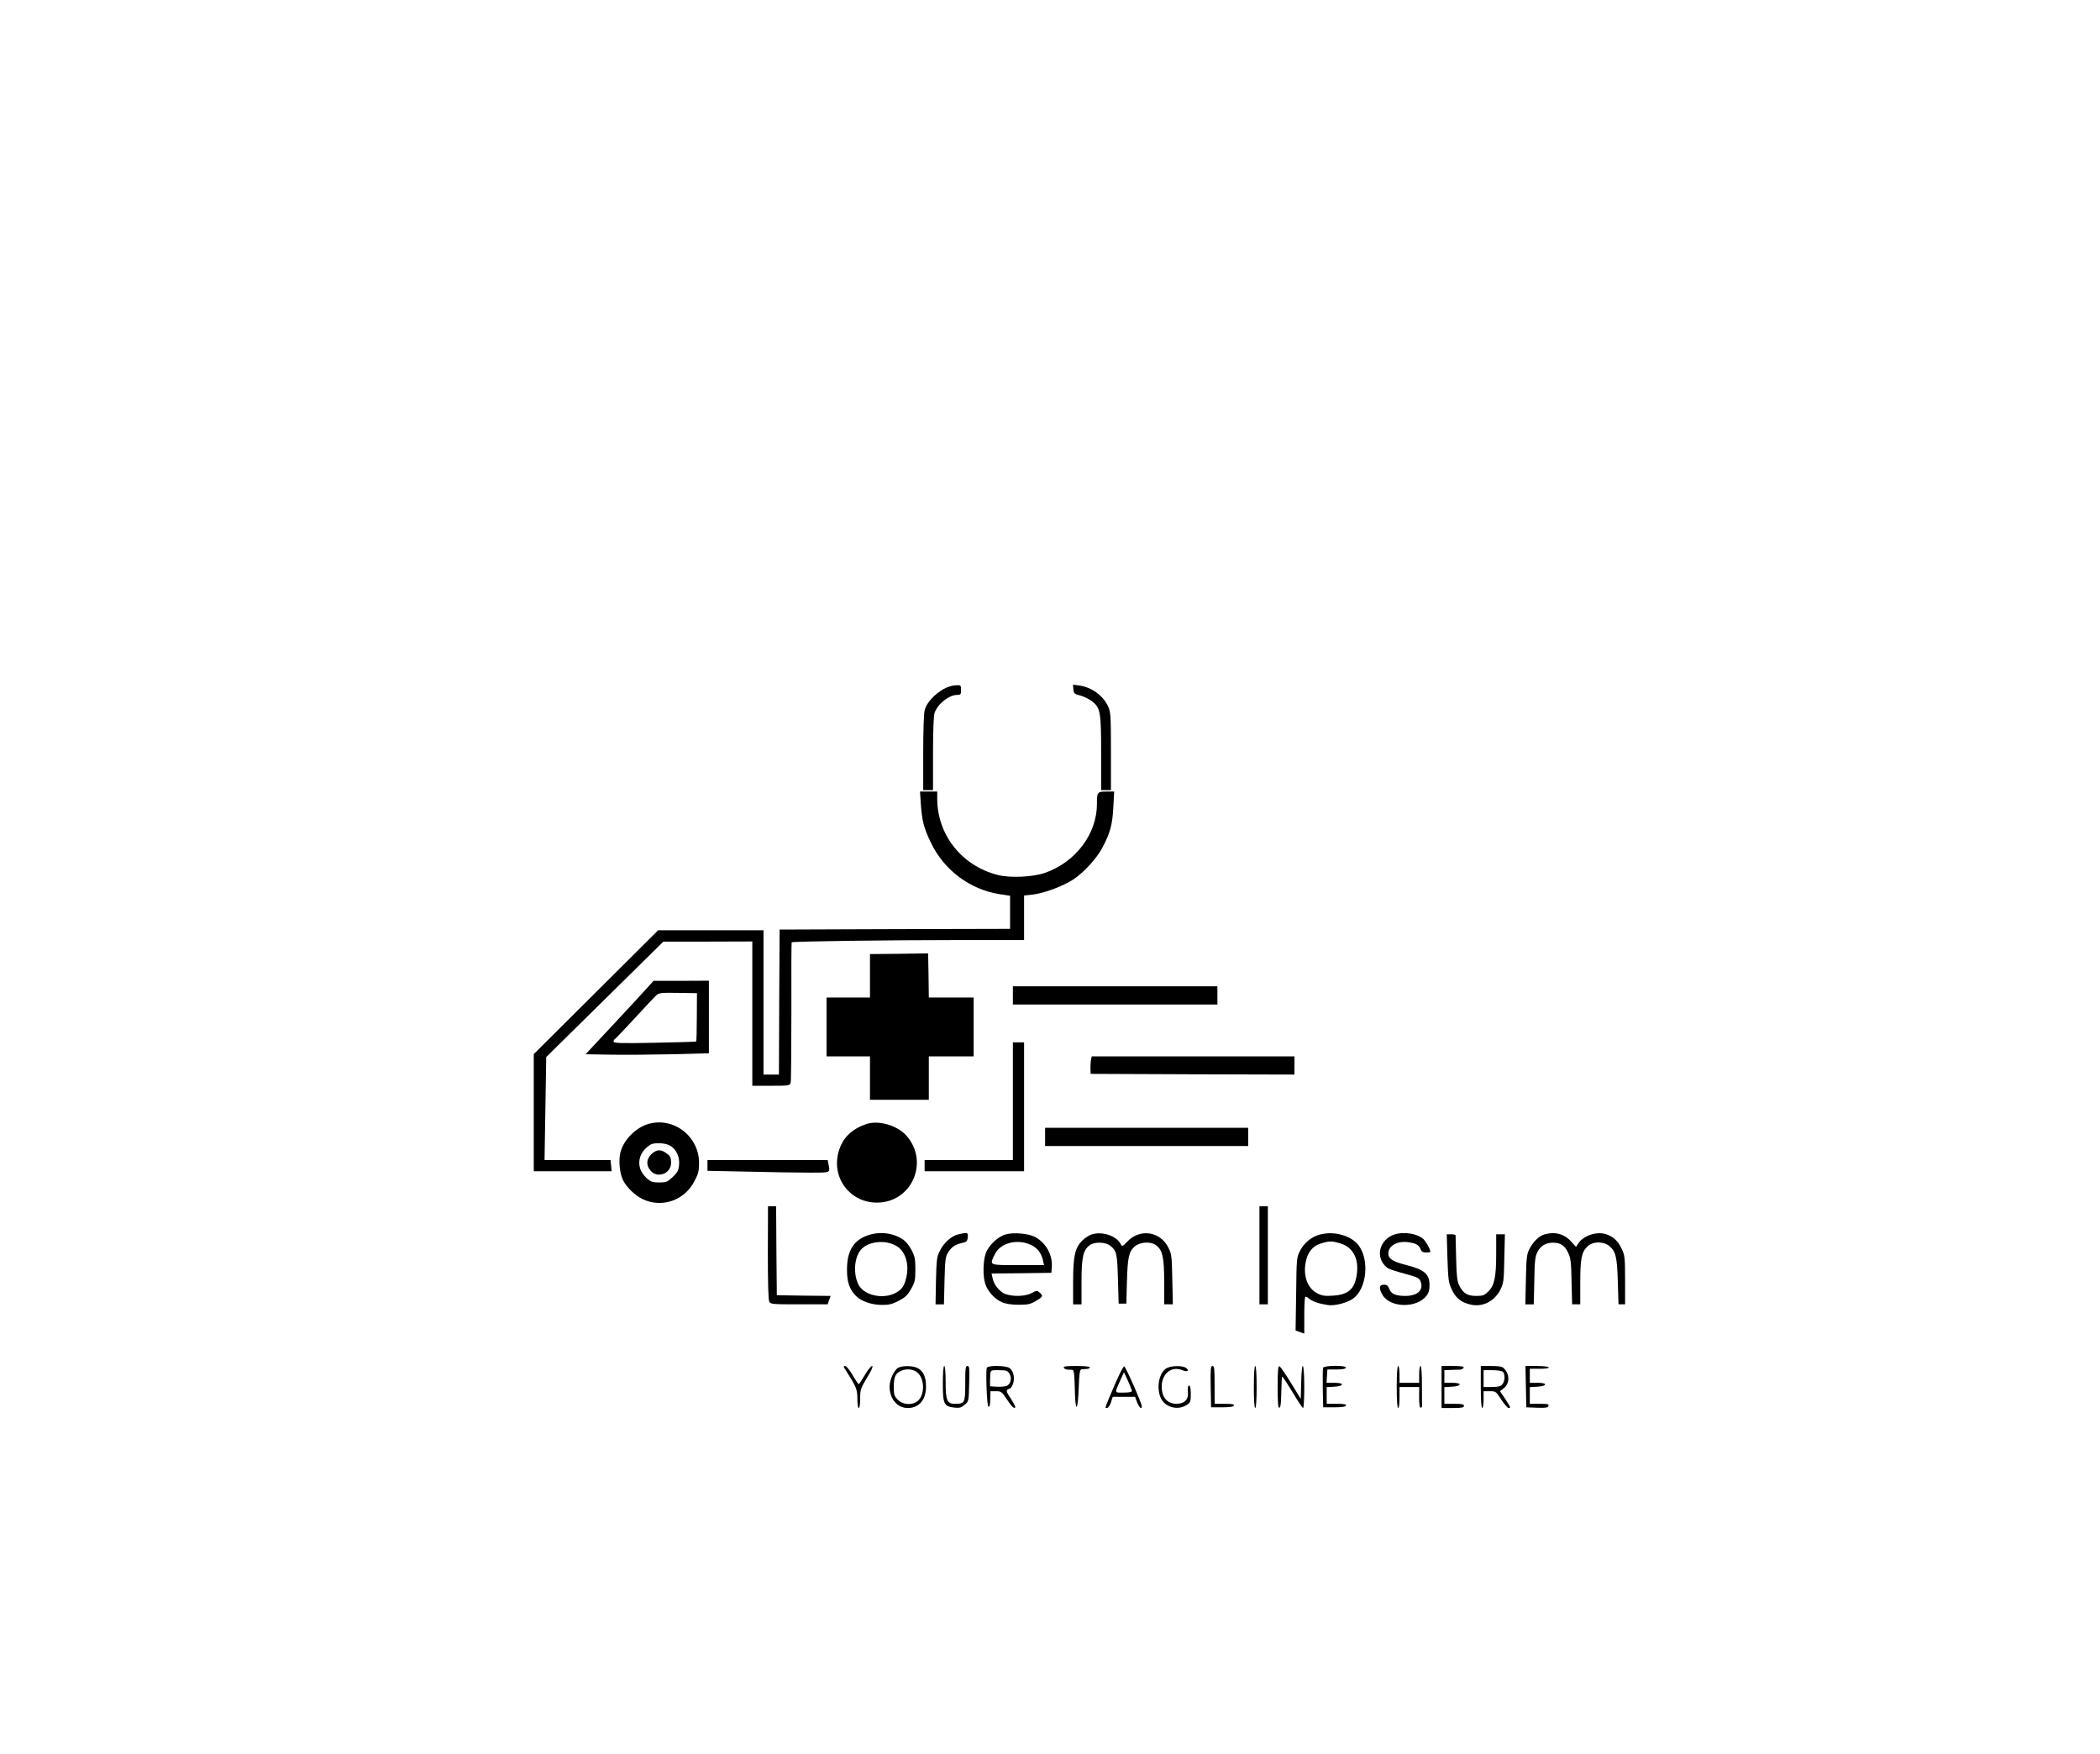 <?xml version="1.0" standalone="no"?>
<!DOCTYPE svg PUBLIC "-//W3C//DTD SVG 20010904//EN"
 "http://www.w3.org/TR/2001/REC-SVG-20010904/DTD/svg10.dtd">
<svg version="1.0" xmlns="http://www.w3.org/2000/svg"
 width="1499pt" height="1252pt" viewBox="0 0 1499 1252"
 preserveAspectRatio="xMidYMid meet">

<g transform="translate(0,1252) scale(0.1,-0.1)"
fill="#000000" stroke="none">
<path d="M6778 7620 c-74 -22 -160 -103 -177 -167 -7 -22 -11 -148 -11 -305
l0 -268 35 0 35 0 0 259 c0 166 4 270 11 292 22 65 103 129 163 129 23 0 26 4
26 35 0 32 -3 35 -27 34 -16 0 -40 -4 -55 -9z"/>
<path d="M7662 7600 c3 -30 7 -34 48 -44 25 -7 62 -24 82 -39 63 -49 68 -74
68 -372 l0 -265 35 0 35 0 0 278 c0 247 -2 281 -19 317 -35 79 -118 140 -207
152 l-45 6 3 -33z"/>
<path d="M6573 6780 c9 -121 21 -169 72 -275 93 -195 278 -334 489 -367 l76
-12 0 -118 0 -118 -822 -2 -823 -3 -3 -517 -2 -518 -55 0 -55 0 0 515 0 515
-376 0 -376 0 -444 -442 -444 -442 0 -418 0 -418 278 0 278 0 -4 40 -4 40
-236 0 -235 0 6 368 6 367 418 412 418 412 318 0 317 1 0 -515 0 -515 134 0
c130 0 134 1 140 23 3 12 5 242 5 510 -1 268 0 489 2 491 8 7 696 16 1172 16
l487 0 0 159 0 159 63 7 c80 9 216 60 289 108 76 51 165 148 206 225 56 104
73 167 79 290 l6 112 -55 0 c-65 0 -68 -4 -68 -89 0 -213 -152 -415 -370 -491
-90 -31 -251 -38 -340 -15 -255 66 -429 285 -430 543 l0 52 -61 0 -62 0 6 -90z"/>
<path d="M6418 5712 l-208 -2 0 -155 0 -155 -155 0 -155 0 0 -210 0 -210 155
0 155 0 0 -155 0 -155 210 0 210 0 0 155 0 155 160 0 160 0 0 210 0 210 -160
0 -160 0 -2 158 -3 157 -207 -3z"/>
<path d="M4618 5467 c-25 -29 -134 -146 -242 -262 l-196 -210 178 -3 c97 -2
295 0 440 3 l262 7 0 259 0 259 -197 -1 -198 0 -47 -52z m356 -206 c0 -94 -2
-172 -5 -175 -2 -2 -136 -6 -296 -9 -243 -5 -293 -3 -293 8 0 7 3 15 8 17 4 2
67 68 141 148 73 80 143 154 155 165 19 18 34 20 156 18 l135 -2 -1 -170z"/>
<path d="M7230 5415 l0 -65 730 0 730 0 0 65 0 65 -730 0 -730 0 0 -65z"/>
<path d="M7230 4660 l0 -420 -315 0 -315 0 0 -40 0 -40 355 0 355 0 0 460 0
460 -40 0 -40 0 0 -420z"/>
<path d="M7787 4953 c-2 -16 -4 -44 -3 -63 l1 -35 728 -3 727 -2 0 65 0 65
-724 0 -723 0 -6 -27z"/>
<path d="M4623 4496 c-88 -28 -171 -113 -194 -200 -15 -56 -6 -153 19 -201 25
-50 84 -107 137 -133 136 -67 301 -12 372 127 28 53 33 74 33 130 0 193 -186
333 -367 277z m163 -155 c43 -26 68 -82 61 -140 -4 -37 -13 -52 -46 -83 -36
-34 -45 -38 -95 -38 -48 0 -60 4 -91 31 -19 17 -40 48 -46 70 -16 53 1 108 46
148 30 26 44 31 88 31 33 0 63 -7 83 -19z"/>
<path d="M4649 4281 c-36 -37 -38 -79 -5 -117 49 -58 146 -21 146 55 0 41 -5
51 -40 74 -36 25 -68 21 -101 -12z"/>
<path d="M6185 4497 c-108 -36 -173 -102 -200 -201 -50 -186 84 -361 276 -360
247 1 374 290 210 477 -65 74 -198 113 -286 84z"/>
<path d="M7460 4405 l0 -65 725 0 725 0 0 65 0 65 -725 0 -725 0 0 -65z"/>
<path d="M5050 4202 l0 -39 293 -6 c160 -4 356 -7 435 -7 154 0 148 -3 136 59
l-6 31 -429 0 -429 0 0 -38z"/>
<path d="M5481 3579 c0 -206 3 -338 10 -350 9 -18 24 -19 213 -19 l204 0 10
30 11 30 -192 2 -192 3 -3 318 -2 317 -29 0 -29 0 -1 -331z"/>
<path d="M8990 3560 l0 -350 30 0 30 0 0 350 0 350 -30 0 -30 0 0 -350z"/>
<path d="M6202 3705 c-106 -33 -156 -110 -156 -245 -1 -90 18 -144 65 -191 37
-37 108 -62 179 -63 55 -1 76 4 125 29 47 25 63 40 88 84 28 49 31 64 31 140
0 74 -4 93 -27 138 -14 28 -40 61 -56 72 -69 49 -163 63 -249 36z m187 -73
c70 -34 103 -127 81 -227 -15 -66 -32 -90 -80 -115 -91 -46 -225 -15 -263 62
-40 83 -28 206 27 257 53 50 160 61 235 23z"/>
<path d="M6842 3710 c-49 -11 -104 -59 -132 -116 -23 -45 -25 -61 -29 -216
l-3 -168 30 0 30 0 4 168 c4 151 6 170 26 203 24 39 52 57 103 68 29 6 34 11
37 39 4 35 -3 37 -66 22z"/>
<path d="M7178 3709 c-56 -16 -123 -80 -142 -136 -19 -55 -21 -159 -4 -214 16
-54 69 -113 120 -134 28 -12 69 -18 120 -18 65 0 84 4 122 27 51 30 54 36 27
60 -18 16 -21 16 -60 -5 -54 -28 -166 -24 -208 7 -36 27 -60 63 -68 101 l-7
33 214 2 213 3 3 44 c6 85 -45 174 -122 213 -48 24 -151 33 -208 17z m193 -81
c39 -22 63 -56 74 -105 l7 -33 -186 0 c-210 0 -204 -3 -165 77 41 86 171 115
270 61z"/>
<path d="M7793 3709 c-18 -5 -48 -25 -68 -44 -52 -53 -65 -110 -65 -297 l0
-158 30 0 30 0 0 163 c0 176 12 226 61 261 34 23 110 21 143 -5 46 -36 51 -54
56 -239 l5 -175 27 0 28 0 4 155 c5 177 14 218 57 254 37 31 111 36 148 10 49
-35 61 -85 61 -261 l0 -163 31 0 31 0 -4 178 c-3 162 -5 181 -27 225 -58 118
-203 140 -293 46 -35 -37 -38 -38 -48 -19 -31 59 -132 93 -207 69z"/>
<path d="M9425 3709 c-61 -15 -113 -57 -143 -113 -27 -51 -27 -52 -30 -312
l-4 -261 31 -11 31 -11 0 128 c0 70 3 131 7 134 3 4 16 -1 27 -12 23 -20 68
-36 133 -46 50 -8 141 16 183 47 95 70 116 271 40 376 -51 71 -173 107 -275
81z m142 -64 c88 -26 132 -105 119 -213 -13 -110 -58 -153 -170 -160 -60 -4
-79 -1 -114 17 -68 35 -101 122 -82 221 14 72 49 116 108 134 61 19 78 19 139
1z"/>
<path d="M9959 3710 c-114 -34 -147 -167 -59 -237 14 -12 42 -21 175 -58 43
-12 58 -22 65 -41 24 -62 -21 -104 -109 -104 -68 0 -101 14 -114 50 -9 23 -17
30 -39 30 -35 0 -37 -27 -8 -75 57 -92 247 -93 314 -2 15 20 21 43 20 79 -1
75 -40 107 -164 138 -97 24 -130 45 -130 83 0 56 66 92 145 80 54 -8 74 -20
85 -49 7 -18 17 -24 40 -24 16 0 30 2 30 5 0 18 -31 73 -51 92 -41 37 -136 53
-200 33z"/>
<path d="M11024 3709 c-38 -11 -79 -51 -107 -104 -18 -35 -22 -61 -25 -217
l-4 -178 30 0 30 0 4 168 c2 139 6 173 22 205 22 44 60 67 110 67 54 0 84 -19
108 -69 20 -40 23 -66 26 -208 l4 -163 29 0 29 0 0 153 c0 171 9 218 50 259
37 37 112 40 155 6 48 -37 58 -78 63 -255 l5 -163 23 0 24 0 0 173 c0 160 -2
176 -24 223 -26 56 -59 87 -113 105 -66 21 -160 -10 -197 -66 l-16 -25 -35 38
c-49 55 -117 73 -191 51z"/>
<path d="M10332 3542 c5 -153 7 -174 30 -224 29 -63 64 -92 132 -109 87 -22
175 22 217 108 22 44 24 64 27 221 l4 172 -31 0 -31 0 0 -135 c0 -169 -12
-229 -55 -272 -29 -29 -39 -33 -88 -33 -64 0 -95 20 -122 77 -14 29 -18 70
-21 192 -2 86 -4 159 -4 164 0 4 -14 7 -31 7 l-32 0 5 -168z"/>
<path d="M6032 2748 c81 -128 88 -144 88 -212 0 -37 4 -66 10 -66 6 0 10 29
10 68 0 63 3 72 50 150 33 54 44 82 35 82 -8 0 -31 -29 -52 -65 -21 -35 -40
-65 -43 -65 -3 0 -23 29 -44 65 -21 36 -45 65 -53 65 -13 0 -14 -3 -1 -22z"/>
<path d="M6413 2758 c-30 -15 -63 -85 -63 -135 0 -88 55 -153 130 -153 80 0
130 58 130 152 0 70 -19 112 -60 133 -33 17 -104 19 -137 3z m144 -43 c43 -49
42 -147 -2 -191 -37 -36 -107 -34 -146 5 -26 26 -29 36 -29 91 0 73 11 97 53
116 44 19 97 10 124 -21z"/>
<path d="M6730 2646 c0 -147 8 -165 81 -173 38 -4 50 -1 75 20 29 25 29 26 32
151 3 110 2 126 -12 126 -14 0 -16 -18 -16 -125 0 -139 -3 -145 -74 -145 -56
0 -66 24 -66 157 0 69 -4 113 -10 113 -6 0 -10 -48 -10 -124z"/>
<path d="M7044 2757 c-9 -24 1 -277 11 -277 11 0 12 3 14 65 l1 45 39 0 c37 0
42 -4 76 -55 38 -57 52 -71 62 -61 3 3 -11 31 -31 62 -30 44 -35 58 -24 65 7
5 16 9 19 9 4 0 12 13 19 30 16 39 5 95 -23 115 -28 19 -155 21 -163 2z m161
-41 c19 -29 11 -72 -16 -87 -11 -5 -43 -9 -71 -7 l-51 3 0 38 c2 83 -3 77 63
77 52 0 62 -3 75 -24z"/>
<path d="M7593 2758 c2 -7 15 -13 28 -14 13 0 29 -1 36 -2 9 -2 13 -40 15
-134 4 -175 21 -171 28 4 4 109 8 133 20 134 8 1 25 2 38 3 12 0 22 6 22 11 0
6 -39 10 -96 10 -72 0 -95 -3 -91 -12z"/>
<path d="M7958 2638 c-75 -175 -73 -168 -56 -168 8 0 21 18 28 40 l13 40 79 0
80 0 15 -40 c16 -39 33 -53 33 -27 0 21 -114 280 -125 284 -6 2 -36 -57 -67
-129z m122 -45 c0 -9 -18 -13 -60 -13 -67 0 -66 -8 -20 95 l23 50 28 -60 c15
-33 28 -66 29 -72z"/>
<path d="M8329 2755 c-54 -29 -76 -135 -45 -210 29 -68 118 -95 184 -55 30 19
32 23 32 80 0 33 -4 60 -10 60 -11 0 -13 -10 -10 -57 2 -46 -29 -73 -84 -73
-54 0 -91 33 -101 90 -18 109 57 186 145 150 36 -15 53 -4 26 16 -25 18 -103
17 -137 -1z"/>
<path d="M8642 2623 l3 -148 79 0 c55 0 81 4 84 13 3 9 -15 12 -67 12 l-71 0
0 135 c0 114 -2 135 -15 135 -13 0 -15 -21 -13 -147z"/>
<path d="M8950 2620 c0 -93 4 -150 10 -150 6 0 10 57 10 150 0 93 -4 150 -10
150 -6 0 -10 -57 -10 -150z"/>
<path d="M9120 2620 c0 -117 3 -151 13 -148 8 3 12 36 13 112 1 59 4 109 6
111 2 2 35 -47 73 -110 37 -63 72 -115 77 -115 4 0 8 68 8 150 0 180 -18 207
-22 33 l-3 -118 -70 114 c-38 63 -76 116 -82 119 -10 3 -13 -31 -13 -148z"/>
<path d="M9444 2757 c-2 -7 -3 -74 -2 -148 l3 -134 79 0 c55 0 81 4 84 13 3 9
-15 12 -67 12 l-71 0 0 59 0 60 52 3 c74 4 77 28 3 28 l-56 0 3 48 3 47 64 0
c42 0 66 4 68 13 7 18 -156 17 -163 -1z"/>
<path d="M9970 2620 c0 -93 4 -150 10 -150 6 0 10 32 10 75 l0 75 70 0 70 0 0
-76 c0 -49 4 -74 11 -72 6 2 10 7 10 11 -1 4 -1 70 -1 147 0 87 -4 140 -10
140 -6 0 -10 -27 -10 -60 l0 -60 -70 0 -70 0 0 60 c0 33 -4 60 -10 60 -6 0
-10 -57 -10 -150z"/>
<path d="M10290 2620 l0 -150 80 0 c64 0 80 3 80 15 0 12 -14 15 -70 15 l-70
0 0 59 0 60 52 3 c74 4 77 28 4 28 l-56 0 0 45 0 45 48 2 c26 1 56 2 66 2 11
1 21 7 24 14 3 9 -18 12 -77 12 l-81 0 0 -150z"/>
<path d="M10570 2620 c0 -93 4 -150 10 -150 6 0 10 27 10 60 l0 60 44 0 c43 0
45 -2 82 -60 22 -33 45 -60 52 -60 18 0 16 4 -24 65 l-37 55 26 20 c44 34 45
101 2 143 -12 13 -35 17 -91 17 l-74 0 0 -150z m158 108 c17 -17 15 -68 -5
-90 -12 -13 -31 -18 -75 -18 l-58 0 0 60 0 60 63 0 c36 0 68 -5 75 -12z"/>
<path d="M10892 2623 l3 -148 76 -3 c62 -2 78 0 82 13 5 13 -5 15 -63 15 l-70
0 0 59 0 60 52 3 c74 4 77 28 4 28 l-56 0 0 50 0 50 71 0 c44 0 68 4 64 10 -3
6 -42 10 -86 10 l-80 0 3 -147z"/>
</g>
</svg>

